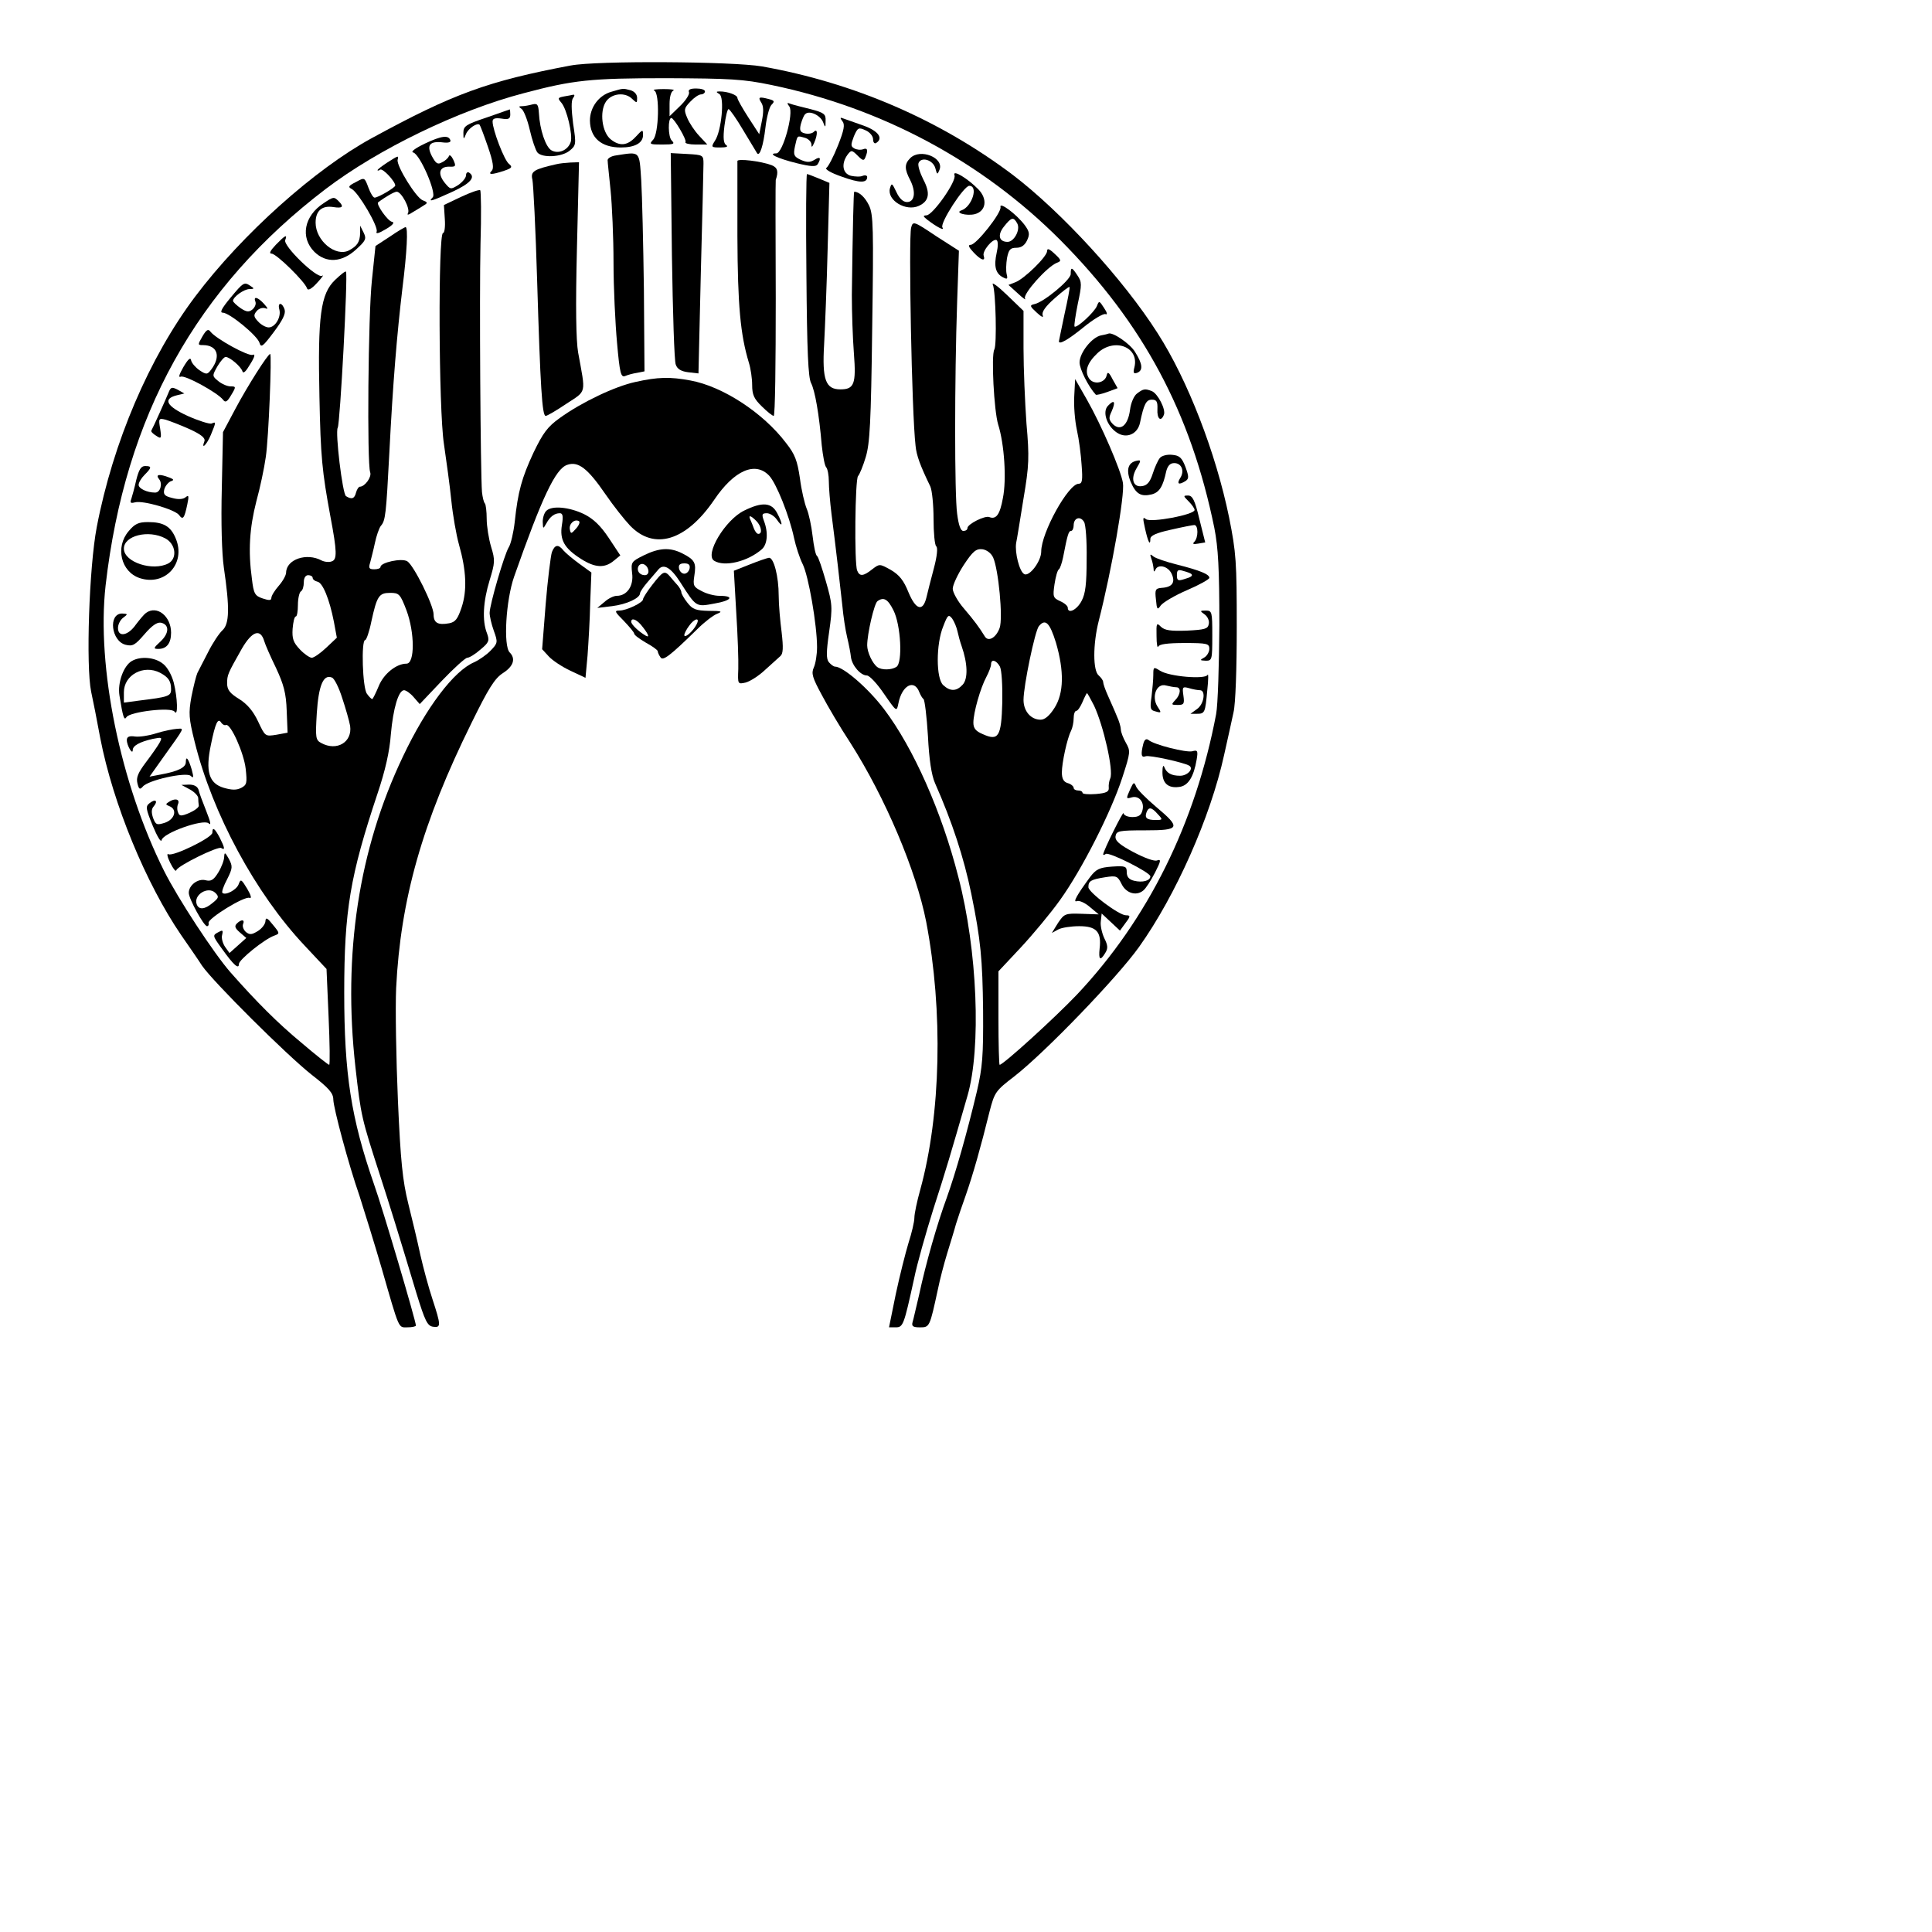 <?xml version="1.0" standalone="no"?>
<!DOCTYPE svg PUBLIC "-//W3C//DTD SVG 20010904//EN"
 "http://www.w3.org/TR/2001/REC-SVG-20010904/DTD/svg10.dtd">
<svg version="1.0" xmlns="http://www.w3.org/2000/svg"
 width="655pt" height="655pt" viewBox="0 0 655 655"
 preserveAspectRatio="xMidYMid meet">
<g transform="translate(0,655) scale(0.1,-0.1)"
fill="#000000" stroke="none">
<path d="M1935 6328 c-281 -53 -399 -96 -674 -246 -193 -105 -440 -326 -599
-537 -156 -207 -279 -495 -334 -782 -26 -136 -37 -471 -19 -558 6 -27 20 -98
31 -158 43 -222 155 -493 274 -667 25 -36 57 -82 71 -104 38 -55 286 -302 372
-370 58 -45 73 -62 73 -84 1 -30 51 -218 89 -327 13 -40 55 -176 75 -245 61
-212 56 -200 87 -200 16 0 29 3 29 6 0 15 -112 395 -142 479 -78 225 -101 374
-101 650 0 279 20 396 113 675 26 77 41 143 45 200 8 89 26 150 45 150 6 0 21
-10 32 -23 l21 -24 75 79 c41 43 80 78 86 78 7 0 27 12 45 28 29 24 31 30 22
55 -17 43 -13 108 9 180 18 59 19 68 5 113 -8 27 -15 70 -15 95 0 25 -3 49 -6
52 -4 4 -8 21 -10 39 -5 65 -9 667 -5 840 3 98 2 180 -1 183 -3 3 -32 -7 -64
-22 l-59 -28 3 -47 c2 -27 -1 -48 -6 -48 -17 0 -15 -599 3 -715 8 -55 20 -141
25 -191 5 -50 17 -118 26 -150 25 -88 28 -156 9 -213 -13 -39 -21 -50 -42 -54
-38 -7 -53 1 -53 30 0 31 -67 166 -89 180 -19 12 -91 -4 -91 -19 0 -5 -10 -8
-21 -8 -18 0 -20 4 -14 23 3 12 11 42 16 66 5 24 14 50 20 58 16 18 18 38 29
248 12 238 26 403 44 555 16 127 20 210 11 210 -3 0 -27 -14 -53 -32 l-49 -32
-12 -115 c-13 -119 -17 -623 -6 -652 6 -16 -18 -49 -35 -49 -4 0 -10 -9 -13
-20 -5 -21 -15 -24 -34 -12 -12 8 -37 217 -28 232 8 14 35 519 28 529 -2 3
-18 -10 -37 -28 -49 -47 -59 -121 -53 -396 4 -204 9 -253 37 -405 23 -121 23
-147 5 -153 -9 -4 -25 -2 -35 3 -50 27 -119 4 -120 -41 0 -9 -11 -29 -25 -45
-14 -16 -25 -34 -25 -41 0 -9 -8 -9 -29 -2 -27 9 -31 16 -37 67 -13 94 -8 172
15 262 13 47 27 114 32 150 10 65 21 350 15 350 -8 0 -77 -109 -118 -186 l-42
-79 -4 -190 c-3 -116 0 -221 7 -270 20 -136 19 -190 -5 -212 -11 -10 -33 -43
-48 -73 -16 -30 -32 -63 -37 -72 -4 -9 -13 -45 -20 -80 -10 -56 -9 -73 11
-153 60 -243 206 -514 373 -691 l74 -79 7 -162 c4 -90 5 -163 2 -163 -3 0 -45
33 -93 74 -81 67 -153 139 -242 240 -56 64 -178 250 -225 344 -148 296 -229
691 -198 967 66 575 307 1010 747 1345 178 135 448 266 670 324 169 45 228 51
485 51 215 -1 259 -3 355 -23 376 -78 715 -260 980 -526 280 -282 442 -584
522 -976 13 -67 17 -136 17 -330 -1 -135 -5 -270 -11 -301 -70 -370 -231 -695
-471 -950 -76 -80 -251 -239 -263 -239 -2 0 -4 71 -4 158 l0 159 75 80 c41 44
102 117 134 162 74 103 173 298 211 415 28 86 28 90 12 118 -9 16 -17 36 -17
45 0 8 -6 29 -14 46 -7 18 -21 48 -30 69 -9 20 -16 40 -16 46 0 5 -7 15 -15
22 -20 16 -20 106 0 185 44 172 89 429 82 468 -7 43 -73 196 -122 282 l-40 70
-3 -58 c-2 -31 2 -83 9 -115 7 -31 14 -85 16 -119 4 -51 2 -63 -10 -63 -35 0
-127 -166 -127 -230 0 -33 -41 -87 -58 -76 -16 9 -32 73 -27 105 3 14 14 82
25 151 19 112 20 140 10 254 -5 71 -10 186 -10 255 l0 127 -56 54 c-31 30 -53
46 -48 35 10 -23 14 -205 5 -220 -11 -19 -1 -208 13 -254 21 -66 29 -187 16
-250 -10 -56 -23 -73 -46 -64 -15 6 -74 -24 -74 -37 0 -6 -6 -10 -14 -10 -9 0
-16 19 -21 58 -9 64 -9 455 0 719 l6 173 -78 50 c-76 51 -78 51 -84 28 -9 -35
2 -629 15 -739 3 -33 16 -68 50 -138 6 -13 11 -63 11 -110 0 -47 4 -89 9 -93
6 -4 3 -34 -8 -75 -10 -37 -21 -81 -25 -98 -12 -50 -36 -43 -61 17 -16 40 -31
59 -60 76 -38 21 -38 21 -63 2 -30 -24 -43 -25 -51 -4 -10 25 -7 309 3 320 5
5 17 34 26 64 14 46 18 116 22 437 5 339 4 387 -11 417 -13 27 -33 46 -50 46
-2 0 -5 -117 -8 -350 0 -58 3 -147 7 -198 8 -104 1 -122 -46 -122 -50 0 -62
33 -55 152 3 57 9 203 12 326 l6 222 -36 15 c-19 8 -38 15 -40 15 -3 0 -4
-154 -2 -342 2 -259 6 -349 16 -367 13 -26 27 -104 36 -211 4 -36 10 -69 15
-74 5 -6 9 -27 9 -48 0 -20 4 -70 9 -110 15 -116 30 -248 37 -313 3 -33 10
-80 16 -105 6 -25 12 -56 13 -68 4 -29 33 -62 54 -62 9 0 35 -28 58 -62 43
-62 43 -62 49 -32 12 61 54 83 71 37 4 -10 10 -20 14 -23 4 -3 11 -59 15 -125
4 -80 12 -133 24 -160 58 -131 98 -253 123 -375 32 -156 38 -222 40 -396 1
-154 -2 -192 -21 -274 -34 -143 -72 -276 -102 -360 -32 -87 -71 -222 -94 -330
-10 -41 -19 -83 -22 -92 -4 -14 1 -18 25 -18 33 0 33 1 61 130 6 30 20 84 31
120 11 36 25 81 30 100 6 19 21 64 34 100 23 66 50 160 80 282 17 65 20 70 84
119 104 81 349 335 423 439 124 174 242 440 288 650 12 52 26 118 32 145 7 29
11 148 11 290 0 220 -2 251 -26 371 -45 219 -140 465 -242 624 -117 184 -326
411 -491 537 -248 187 -540 313 -851 368 -100 17 -561 20 -648 3z m1749 -1673
c0 -84 -4 -118 -17 -142 -16 -31 -47 -46 -47 -23 0 6 -12 16 -26 22 -24 11
-25 15 -19 57 4 26 10 48 15 51 4 3 10 21 14 40 15 78 19 90 27 90 5 0 9 9 9
19 0 25 22 33 35 12 6 -9 10 -65 9 -126z m-317 5 c18 -40 34 -205 22 -239 -12
-33 -38 -48 -50 -29 -19 31 -36 54 -71 95 -21 24 -38 55 -38 67 0 13 17 49 37
80 31 47 42 56 63 54 15 -2 30 -13 37 -28z m-2307 -69 c0 -5 7 -11 16 -13 18
-3 41 -59 56 -136 l10 -54 -36 -34 c-20 -19 -42 -34 -49 -34 -7 0 -26 13 -40
28 -23 24 -27 37 -25 70 2 23 6 42 11 42 4 0 7 18 7 39 0 22 5 43 10 46 6 3
10 17 10 31 0 15 6 24 15 24 8 0 15 -4 15 -9z m318 -110 c28 -75 29 -181 0
-181 -34 0 -77 -34 -94 -76 -10 -24 -20 -44 -22 -44 -3 0 -11 8 -18 18 -15 19
-20 182 -6 182 4 0 14 28 21 63 19 87 26 97 64 97 30 0 34 -4 55 -59z m1651 0
c25 -49 32 -178 10 -192 -17 -11 -50 -11 -64 -1 -17 12 -35 51 -35 74 0 39 24
143 35 150 21 15 35 7 54 -31z m217 -71 c3 -14 9 -36 14 -50 21 -60 22 -111 4
-131 -21 -23 -42 -24 -66 -2 -25 22 -25 140 0 200 15 39 18 41 30 26 7 -10 15
-29 18 -43z m334 -39 c28 -96 27 -171 -5 -221 -17 -27 -33 -40 -47 -40 -33 0
-58 29 -58 67 0 48 39 235 52 250 22 27 37 12 58 -56z m-2684 5 c3 -11 21 -52
40 -91 26 -56 34 -85 36 -145 l3 -74 -38 -7 c-38 -6 -38 -6 -62 45 -17 36 -37
59 -64 76 -31 19 -41 31 -41 53 0 29 2 33 50 118 35 60 63 69 76 25z m2494
-86 c6 -12 9 -63 8 -121 -3 -117 -13 -132 -66 -108 -24 10 -32 20 -32 39 0 34
24 118 44 155 9 17 16 36 16 43 0 19 18 14 30 -8z m-2230 -106 c12 -36 24 -78
27 -95 8 -55 -45 -87 -98 -58 -19 10 -20 18 -15 101 6 93 22 133 51 121 8 -2
24 -34 35 -69z m2549 -26 c32 -68 67 -221 55 -247 -4 -9 -6 -23 -5 -32 1 -13
-8 -18 -44 -21 -25 -2 -45 0 -45 4 0 5 -7 8 -15 8 -8 0 -15 4 -15 9 0 5 -9 13
-20 16 -14 4 -20 15 -20 36 0 33 18 116 31 141 5 10 9 29 9 43 0 14 4 25 9 25
5 0 14 14 21 30 7 17 14 30 15 30 2 0 12 -19 24 -42z m-2943 -66 c16 6 61 -95
67 -149 5 -47 4 -54 -15 -64 -16 -8 -31 -8 -59 0 -51 15 -63 56 -44 146 15 74
24 93 35 75 4 -6 11 -10 16 -8z"/>
<path d="M2073 6239 c-43 -12 -73 -53 -73 -98 1 -58 38 -91 105 -91 47 0 75
15 75 42 0 20 -1 20 -25 -6 -28 -30 -54 -33 -85 -8 -29 24 -38 93 -16 127 19
29 66 34 90 9 15 -14 16 -14 16 4 0 12 -9 22 -22 26 -27 7 -24 7 -65 -5z"/>
<path d="M2218 6243 c19 -7 16 -147 -4 -167 -14 -15 -11 -16 31 -16 40 0 44 2
32 14 -12 12 -13 76 -1 76 9 0 53 -74 48 -82 -3 -4 13 -8 34 -8 l40 0 -28 30
c-15 16 -33 43 -40 60 -12 28 -11 33 10 55 13 14 29 25 37 25 7 0 13 5 13 10
0 6 -13 10 -30 10 -20 0 -28 -4 -24 -13 2 -7 -11 -28 -31 -47 l-35 -34 0 41
c0 24 5 43 13 46 6 3 -8 5 -33 5 -25 0 -39 -2 -32 -5z"/>
<path d="M2439 6231 c18 -11 7 -125 -15 -158 -14 -22 -13 -23 18 -23 21 0 28
3 20 8 -9 6 -11 24 -6 65 4 31 10 57 14 57 4 0 27 -33 50 -72 24 -40 45 -75
47 -78 9 -11 21 27 28 87 4 35 13 69 20 77 12 12 11 15 -8 20 -34 9 -38 7 -26
-12 8 -12 8 -32 2 -62 l-9 -45 -37 57 c-20 31 -37 61 -37 66 0 10 -33 22 -60
22 -13 0 -13 -2 -1 -9z"/>
<path d="M1912 6223 c-21 -4 -22 -6 -9 -21 19 -22 39 -109 32 -133 -9 -28 -41
-42 -65 -29 -20 11 -40 70 -43 127 -2 29 -5 33 -22 29 -11 -3 -27 -6 -35 -6
-12 0 -12 -2 -2 -9 7 -4 20 -36 28 -71 8 -35 20 -70 26 -77 16 -19 82 -16 109
6 22 18 23 21 12 92 -6 48 -7 78 0 87 5 6 6 11 1 11 -5 -1 -19 -4 -32 -6z"/>
<path d="M2676 6189 c16 -21 -22 -159 -44 -159 -32 0 4 -17 68 -33 49 -12 66
-13 72 -4 13 21 9 28 -11 15 -15 -9 -25 -9 -46 0 -23 11 -26 16 -20 45 9 40 7
37 33 30 12 -3 22 -13 23 -22 0 -12 2 -11 9 4 13 30 12 51 -1 38 -6 -6 -20 -8
-31 -5 -15 4 -18 10 -13 31 4 14 10 30 15 34 13 14 50 -3 60 -26 8 -21 9 -21
9 4 1 22 -5 27 -51 39 -29 7 -60 15 -68 18 -12 5 -13 3 -4 -9z"/>
<path d="M1648 6151 c-69 -23 -77 -29 -77 -51 0 -24 1 -24 9 -4 8 19 38 39 46
31 2 -2 15 -36 28 -74 18 -52 21 -74 13 -82 -14 -14 0 -14 42 0 27 9 29 13 17
23 -16 11 -56 116 -56 144 0 10 8 13 30 10 24 -4 30 -1 30 14 0 10 -1 18 -2
17 -2 -1 -38 -13 -80 -28z"/>
<path d="M2856 6139 c9 -11 6 -29 -15 -82 -15 -38 -33 -72 -39 -76 -7 -4 14
-17 52 -30 61 -22 86 -22 86 -1 0 5 -7 7 -15 4 -8 -4 -26 -3 -40 0 -28 7 -34
40 -12 71 13 17 15 17 35 -3 17 -17 21 -18 26 -5 10 24 7 33 -8 27 -8 -3 -21
-2 -30 3 -12 7 -12 12 -1 41 13 30 16 31 40 20 14 -6 25 -20 25 -30 0 -11 5
-16 10 -13 26 16 8 41 -42 59 -29 10 -60 21 -68 24 -12 5 -13 3 -4 -9z"/>
<path d="M1440 6063 c-33 -16 -49 -28 -39 -30 23 -6 80 -138 66 -152 -17 -17
-5 -14 67 19 61 28 80 50 56 65 -5 3 -10 -1 -10 -9 0 -9 -12 -23 -26 -33 -26
-16 -27 -16 -46 7 -25 31 -19 55 14 55 23 -1 25 1 15 23 -6 13 -13 19 -15 13
-2 -6 -12 -16 -23 -21 -15 -9 -21 -5 -35 21 -19 37 -7 52 39 46 17 -2 26 1 24
7 -6 19 -30 16 -87 -11z"/>
<path d="M2088 6023 c-16 -2 -28 -10 -28 -16 0 -7 5 -52 10 -102 5 -49 10
-160 10 -245 0 -85 6 -208 12 -273 9 -102 13 -117 27 -112 9 4 27 9 41 11 l25
5 -2 277 c-2 152 -6 319 -9 370 -7 102 -2 98 -86 85z"/>
<path d="M2278 5683 c3 -191 8 -358 13 -369 5 -15 18 -23 42 -26 l35 -4 8 341
c5 187 9 354 9 370 0 29 -1 30 -56 33 l-55 3 4 -348z"/>
<path d="M3086 6014 c-20 -20 -20 -37 0 -75 20 -40 15 -74 -11 -74 -13 0 -26
12 -36 34 -15 31 -16 32 -22 12 -10 -40 54 -79 98 -59 35 16 40 43 15 90 -11
22 -19 47 -16 55 9 23 49 11 57 -17 6 -23 7 -23 14 -6 17 41 -65 74 -99 40z"/>
<path d="M1313 5999 c-18 -12 -33 -23 -33 -26 0 -2 4 -2 9 2 9 5 51 -40 51
-54 0 -7 -58 -41 -70 -41 -5 0 -14 15 -21 34 -13 35 -13 35 -42 19 -26 -13
-28 -17 -14 -24 23 -13 90 -127 84 -144 -4 -9 6 -7 31 8 24 14 31 23 21 25
-14 2 -55 60 -47 66 25 19 55 36 63 36 16 0 47 -58 38 -73 -4 -7 2 -6 17 4 14
8 31 19 39 24 12 7 10 10 -6 16 -22 8 -89 116 -85 137 4 16 3 15 -35 -9z"/>
<path d="M2500 6004 c0 -5 0 -119 0 -254 1 -237 10 -334 39 -430 6 -19 11 -53
11 -75 0 -33 6 -47 33 -73 18 -18 36 -32 40 -32 5 0 7 179 7 398 -1 218 -1
399 0 402 10 29 6 42 -14 50 -37 14 -116 23 -116 14z"/>
<path d="M1885 5993 c-75 -17 -87 -24 -80 -52 3 -14 11 -168 16 -341 11 -364
17 -460 29 -460 5 0 36 18 70 41 70 46 66 31 40 174 -7 41 -9 154 -4 353 l7
292 -29 -1 c-16 -1 -38 -3 -49 -6z"/>
<path d="M3236 5956 c8 -20 -74 -136 -95 -136 -13 -1 -12 -3 4 -16 33 -25 59
-38 50 -25 -9 15 73 141 91 141 32 0 9 -71 -26 -83 -25 -8 16 -20 45 -13 38
10 44 51 12 84 -36 37 -89 69 -81 48z"/>
<path d="M1097 5861 c-66 -43 -80 -116 -31 -165 40 -39 93 -36 141 8 33 30 36
36 26 57 l-12 24 0 -25 c-1 -31 -10 -44 -38 -59 -45 -23 -113 33 -113 94 0 40
21 59 60 53 32 -5 37 1 18 20 -16 16 -18 15 -51 -7z"/>
<path d="M3392 5848 c4 -19 -82 -128 -101 -128 -10 0 -7 -8 9 -25 25 -27 42
-33 35 -12 -6 15 31 60 44 53 5 -4 5 -21 0 -43 -10 -45 -4 -70 21 -83 15 -8
17 -6 13 10 -3 11 -2 36 1 55 6 29 11 35 32 35 16 0 28 8 36 25 10 21 8 30 -8
52 -28 37 -87 81 -82 61z m57 -56 c11 -21 -11 -62 -33 -62 -29 0 -35 23 -13
51 26 33 33 35 46 11z"/>
<path d="M935 5720 c-19 -20 -24 -30 -14 -30 16 0 114 -96 120 -118 3 -8 15
-2 34 19 17 18 24 29 17 24 -18 -10 -133 102 -125 121 8 21 0 17 -32 -16z"/>
<path d="M3550 5699 c0 -19 -78 -95 -108 -106 l-23 -9 32 -29 c18 -17 29 -24
24 -17 -8 15 75 108 108 121 16 6 16 9 -8 31 -18 17 -25 19 -25 9z"/>
<path d="M3630 5621 c0 -20 -92 -96 -123 -102 -17 -4 -16 -7 8 -29 16 -15 24
-18 20 -9 -4 11 9 30 41 58 26 23 48 40 50 38 2 -1 -6 -43 -17 -92 -10 -49
-19 -90 -19 -92 0 -13 31 5 83 47 34 28 68 48 75 45 7 -3 6 5 -5 21 -16 25
-17 25 -24 7 -8 -21 -69 -77 -76 -70 -2 3 3 37 11 77 14 65 14 74 -1 96 -19
29 -23 30 -23 5z"/>
<path d="M781 5540 c-29 -35 -37 -50 -26 -50 23 0 119 -79 125 -103 5 -17 12
-11 48 37 30 40 41 62 37 76 -8 26 -25 26 -18 1 7 -26 -14 -61 -36 -61 -10 0
-26 9 -36 20 -15 16 -16 22 -5 35 7 9 20 13 29 10 11 -4 10 -1 -4 15 -21 23
-37 27 -29 7 3 -8 -2 -19 -10 -26 -12 -10 -20 -9 -40 4 -14 10 -26 21 -26 25
0 13 37 40 56 40 16 0 17 2 4 10 -22 15 -24 14 -69 -40z"/>
<path d="M686 5409 c-16 -28 -16 -29 2 -29 49 0 62 -38 28 -83 -13 -17 -16
-18 -40 -2 -13 9 -26 24 -28 33 -2 12 -10 5 -26 -22 -15 -26 -18 -37 -9 -33
15 6 124 -54 143 -78 8 -11 14 -8 28 16 17 28 16 29 -2 29 -11 0 -30 8 -42 18
-21 17 -21 18 -3 50 10 17 23 32 28 32 15 -1 52 -33 57 -49 3 -9 12 0 26 24
16 25 18 36 9 32 -15 -6 -124 54 -143 78 -8 11 -14 8 -28 -16z"/>
<path d="M3733 5413 c-31 -6 -73 -59 -73 -92 0 -22 30 -82 55 -109 2 -2 19 2
39 9 l35 13 -17 30 c-12 24 -17 27 -20 14 -5 -26 -43 -34 -59 -12 -17 24 -8
53 28 87 57 53 142 21 125 -48 -5 -19 -3 -23 9 -19 21 8 19 30 -7 71 -17 28
-76 68 -90 62 -2 -1 -13 -4 -25 -6z"/>
<path d="M2154 5255 c-69 -15 -181 -68 -256 -122 -42 -30 -57 -51 -89 -117
-40 -86 -53 -132 -64 -236 -4 -35 -13 -74 -20 -85 -15 -24 -65 -195 -65 -223
0 -11 6 -38 14 -60 14 -39 14 -42 -10 -67 -13 -14 -39 -32 -56 -40 -69 -29
-163 -153 -242 -320 -150 -314 -204 -669 -161 -1053 19 -167 20 -171 85 -372
28 -86 61 -192 122 -395 29 -94 37 -110 56 -113 28 -4 27 5 -2 94 -13 39 -31
106 -41 150 -9 43 -28 122 -41 174 -19 77 -26 143 -35 350 -6 140 -9 311 -6
380 15 301 88 560 256 900 57 116 78 150 106 168 36 23 44 49 23 70 -22 22
-13 177 15 257 94 267 140 366 180 379 37 13 69 -11 130 -100 26 -38 64 -86
83 -106 82 -85 190 -52 285 87 68 101 140 132 187 82 24 -26 68 -135 84 -211
6 -28 19 -68 29 -88 20 -39 49 -207 49 -282 0 -25 -5 -56 -11 -69 -9 -20 -5
-34 27 -93 20 -38 63 -111 96 -161 120 -188 224 -435 258 -608 58 -303 50
-653 -20 -908 -11 -39 -20 -82 -20 -95 0 -14 -9 -52 -20 -86 -10 -33 -30 -112
-43 -173 l-23 -113 22 0 c26 0 28 6 63 165 10 50 40 155 65 235 44 136 58 184
116 385 47 162 34 493 -31 742 -56 220 -152 437 -252 569 -53 70 -138 144
-166 144 -5 0 -14 7 -21 15 -9 11 -9 34 1 103 12 84 11 94 -11 171 -13 45 -26
84 -30 86 -5 3 -11 33 -15 67 -4 35 -13 77 -20 93 -7 17 -18 63 -23 103 -9 61
-17 82 -47 120 -78 103 -215 192 -324 212 -69 13 -111 12 -187 -5z"/>
<path d="M571 5218 c-9 -22 -52 -118 -58 -128 -2 -3 6 -11 16 -17 18 -12 19
-10 14 24 -6 34 -5 36 19 30 13 -4 50 -18 81 -32 39 -18 54 -30 50 -41 -12
-31 8 -12 22 22 18 44 18 45 2 38 -7 -2 -43 9 -81 26 -72 33 -85 58 -36 70
l25 6 -23 13 c-20 10 -23 9 -31 -11z"/>
<path d="M3855 5216 c-10 -7 -21 -31 -24 -56 -7 -52 -32 -73 -58 -48 -14 15
-15 21 -4 44 14 32 9 41 -12 19 -21 -20 -5 -69 30 -92 32 -21 70 -5 78 34 13
63 21 78 40 78 16 0 20 -6 19 -32 -2 -33 12 -45 22 -19 7 18 -21 72 -41 80
-23 9 -29 8 -50 -8z"/>
<path d="M3932 4997 c-6 -7 -17 -31 -24 -53 -9 -28 -19 -40 -36 -42 -30 -5
-40 24 -19 60 16 27 16 29 1 26 -30 -6 -37 -31 -21 -71 18 -42 35 -52 72 -43
26 7 38 27 49 79 5 18 13 27 27 27 25 0 36 -27 20 -51 -12 -20 -5 -24 18 -10
12 8 12 15 0 48 -12 31 -20 39 -45 41 -17 2 -36 -3 -42 -11z"/>
<path d="M462 4923 c-6 -27 -14 -56 -17 -65 -5 -13 -2 -15 13 -11 27 7 134
-24 149 -43 13 -18 18 -12 28 36 6 29 5 33 -6 24 -9 -7 -25 -8 -46 -2 -25 6
-30 12 -26 29 3 11 13 23 21 27 13 4 12 7 -4 13 -33 13 -48 11 -35 -5 13 -15
5 -46 -13 -46 -28 0 -56 14 -56 26 0 8 9 23 20 34 25 25 25 30 2 30 -14 0 -21
-12 -30 -47z"/>
<path d="M4030 4850 c11 -11 20 -24 20 -29 0 -16 -149 -44 -165 -31 -11 9 -11
4 -3 -32 10 -45 18 -61 18 -35 0 11 19 20 69 31 39 9 75 16 80 16 14 0 14 -43
0 -57 -7 -7 -4 -9 13 -6 l24 4 -20 80 c-15 63 -23 79 -38 79 -17 0 -17 -1 2
-20z"/>
<path d="M2523 4819 c-64 -31 -135 -149 -102 -170 35 -22 114 -3 162 39 19 17
22 57 7 96 -8 22 -7 26 10 26 10 0 26 -10 34 -22 20 -29 21 -16 1 22 -19 37
-51 39 -112 9z m41 -35 c17 -17 22 -44 7 -44 -5 0 -11 8 -15 18 -3 9 -9 23
-12 30 -8 17 1 15 20 -4z"/>
<path d="M1852 4818 c-7 -7 -12 -23 -12 -37 1 -25 1 -25 12 -6 13 24 28 35 46
35 10 0 12 -10 7 -40 -8 -50 8 -79 65 -115 47 -30 80 -32 111 -6 l22 18 -39
59 c-28 42 -52 65 -84 81 -50 24 -109 30 -128 11z m101 -60 c-16 -18 -18 -19
-21 -3 -4 19 16 37 31 28 4 -3 0 -14 -10 -25z"/>
<path d="M436 4749 c-46 -54 -26 -138 38 -159 86 -28 157 50 122 134 -17 42
-42 56 -94 56 -33 0 -45 -6 -66 -31z m124 -24 c36 -19 42 -68 11 -85 -53 -28
-151 4 -151 50 0 44 83 65 140 35z"/>
<path d="M1871 4678 c-4 -13 -14 -92 -21 -176 l-12 -153 23 -25 c12 -13 45
-35 73 -48 l51 -24 7 76 c3 42 8 123 9 179 l4 102 -40 29 c-22 16 -46 36 -54
45 -18 23 -30 21 -40 -5z"/>
<path d="M2182 4667 c-42 -21 -43 -23 -39 -60 6 -43 -17 -77 -52 -77 -10 0
-29 -9 -42 -21 l-24 -20 50 6 c49 6 95 27 95 44 0 4 11 21 25 37 14 16 30 35
36 42 18 23 43 9 76 -43 54 -84 52 -83 116 -71 58 10 68 26 16 26 -17 0 -44 7
-60 16 -28 14 -30 19 -25 52 7 44 2 54 -41 76 -42 21 -78 19 -131 -7z m16 -50
c2 -10 -3 -17 -12 -17 -18 0 -29 16 -21 31 9 14 29 6 33 -14z m140 6 c-2 -10
-10 -18 -18 -18 -8 0 -16 8 -18 18 -2 12 3 17 18 17 15 0 20 -5 18 -17z"/>
<path d="M3903 4657 c4 -10 7 -26 8 -35 0 -11 2 -12 6 -4 8 21 43 13 55 -13
14 -30 2 -46 -34 -48 -21 -2 -23 -6 -19 -40 3 -34 5 -36 16 -20 7 10 47 34 89
52 42 18 76 37 76 42 0 12 -31 25 -110 45 -36 9 -71 21 -79 27 -12 10 -13 9
-8 -6z m136 -53 c6 -6 -1 -11 -26 -18 -19 -6 -23 -4 -23 14 0 18 4 20 23 14
12 -3 24 -8 26 -10z"/>
<path d="M2541 4636 l-53 -21 8 -140 c5 -77 8 -164 7 -193 -2 -52 -2 -52 25
-46 15 4 45 23 66 43 22 20 45 41 52 47 9 8 10 28 4 80 -5 38 -10 94 -10 124
0 67 -17 130 -33 129 -7 -1 -36 -11 -66 -23z"/>
<path d="M2212 4568 c-18 -23 -32 -45 -32 -50 0 -11 -56 -38 -80 -38 -18 0
-16 -4 15 -35 19 -20 35 -39 35 -43 0 -5 18 -18 40 -31 22 -12 40 -25 40 -29
0 -4 4 -13 9 -20 8 -14 30 2 125 95 24 24 54 47 67 52 20 8 16 10 -28 10 -43
1 -55 5 -72 27 -12 15 -21 31 -21 36 0 5 -6 16 -12 23 -7 8 -19 21 -26 30 -19
22 -24 19 -60 -27z m-40 -135 c25 -30 33 -47 17 -38 -24 14 -49 38 -49 47 0
14 16 9 32 -9z m189 -1 c-12 -23 -41 -48 -41 -35 0 5 7 19 16 31 19 27 39 30
25 4z"/>
<path d="M495 4472 c-6 -4 -21 -22 -34 -39 -26 -38 -61 -45 -61 -12 0 12 8 28
18 35 16 12 16 13 -4 14 -48 0 -37 -94 12 -106 24 -6 32 -1 64 36 24 28 42 41
55 39 30 -6 29 -36 -1 -64 -24 -22 -25 -25 -7 -25 28 0 43 19 43 55 0 56 -48
94 -85 67z"/>
<path d="M4084 4467 c10 -7 17 -22 14 -33 -3 -16 -13 -19 -74 -22 -56 -2 -75
1 -88 13 -15 15 -16 13 -15 -32 0 -26 3 -42 6 -35 3 8 31 12 89 12 77 0 84 -2
84 -20 0 -10 -8 -24 -17 -29 -16 -9 -16 -10 5 -11 21 0 22 3 22 85 0 81 -1 85
-22 85 -20 0 -21 -1 -4 -13z"/>
<path d="M447 4309 c-28 -16 -49 -74 -42 -117 12 -75 16 -86 24 -73 12 18 153
35 163 18 12 -18 10 47 -3 99 -7 26 -22 53 -37 64 -27 22 -76 26 -105 9z m96
-40 c28 -15 37 -28 37 -56 0 -23 -9 -26 -107 -38 l-53 -7 0 35 c0 59 67 95
123 66z"/>
<path d="M3910 4262 c0 -16 -3 -49 -6 -74 -6 -40 -4 -46 14 -50 20 -6 20 -4 6
17 -21 33 -3 80 29 71 12 -3 28 -6 35 -6 17 0 15 -25 -4 -44 -14 -15 -13 -16
9 -16 21 0 23 4 19 32 -4 29 -3 31 19 25 13 -4 30 -7 37 -7 21 0 14 -48 -10
-64 l-22 -16 21 0 c28 0 29 3 36 80 4 36 4 59 1 52 -7 -16 -130 -6 -161 14
-22 14 -23 13 -23 -14z"/>
<path d="M530 4064 c-25 -8 -57 -13 -72 -11 -20 3 -28 -1 -28 -12 0 -19 20
-52 20 -34 0 15 24 28 68 38 31 6 33 6 23 -13 -6 -11 -27 -41 -46 -66 -27 -36
-34 -52 -29 -72 5 -20 8 -22 18 -11 17 22 145 50 162 37 11 -10 11 -6 4 21
-11 37 -20 49 -20 25 0 -18 -26 -31 -86 -42 l-37 -7 44 62 c80 112 74 101 48
100 -13 -1 -44 -7 -69 -15z"/>
<path d="M3876 4028 c-9 -36 -7 -48 8 -42 12 5 130 -21 148 -32 16 -10 -6 -34
-31 -34 -30 0 -46 9 -54 30 -3 8 -6 1 -6 -16 -1 -38 18 -57 56 -52 31 3 50 34
60 93 5 30 3 33 -15 28 -21 -5 -129 22 -148 38 -8 6 -14 2 -18 -13z"/>
<path d="M3832 3875 c-15 -34 -15 -34 6 -28 24 6 43 -17 35 -45 -4 -16 -13
-22 -34 -22 -16 0 -29 6 -30 13 0 10 -69 -128 -69 -140 0 -2 4 -2 9 2 12 7
151 -63 151 -76 0 -15 -27 -22 -55 -15 -17 4 -25 13 -25 29 0 20 -4 22 -50 19
-43 -3 -54 -9 -74 -35 -45 -61 -60 -88 -45 -82 8 3 28 -6 44 -20 l30 -25 -58
2 c-56 2 -59 0 -80 -31 l-21 -34 22 12 c11 6 43 11 71 11 58 0 76 -19 69 -76
-4 -38 2 -43 19 -15 10 16 9 26 -3 50 -8 17 -14 43 -12 57 l3 27 31 -29 31
-29 16 22 c20 26 21 30 4 30 -23 0 -126 77 -127 95 0 21 7 26 57 34 38 6 42 4
55 -22 15 -32 50 -43 74 -23 9 7 26 34 40 61 20 39 21 46 7 41 -9 -4 -42 8
-80 28 -49 26 -63 39 -61 54 3 18 11 20 101 20 118 0 122 8 36 80 -33 28 -63
58 -67 68 -7 17 -9 16 -20 -8z m93 -85 c18 -19 17 -20 -7 -20 -30 0 -38 7 -31
26 7 19 17 18 38 -6z"/>
<path d="M643 3874 c15 -8 28 -21 29 -29 0 -8 1 -20 2 -26 1 -6 -14 -17 -32
-25 -28 -12 -34 -11 -38 1 -4 8 -4 22 0 30 6 16 -11 20 -32 6 -11 -7 -11 -9 2
-14 28 -11 19 -44 -14 -56 -28 -9 -32 -8 -41 16 -6 18 -6 30 2 39 16 19 6 27
-14 11 -14 -11 -13 -18 11 -77 15 -36 28 -58 30 -48 5 24 140 72 159 57 10 -9
7 4 -8 42 -12 30 -24 62 -26 72 -4 11 -15 17 -32 17 l-26 -1 28 -15z"/>
<path d="M720 3727 c0 -17 -134 -82 -149 -73 -6 4 -4 -9 6 -29 10 -20 19 -32
21 -25 5 15 141 82 152 75 14 -9 12 1 -5 35 -17 32 -25 38 -25 17z"/>
<path d="M760 3645 c0 -11 -9 -35 -20 -53 -16 -26 -25 -31 -44 -26 -25 6 -56
-17 -56 -43 0 -20 51 -113 62 -113 4 0 7 5 5 11 -3 15 122 92 139 85 8 -3 5 9
-8 31 -20 33 -22 34 -29 15 -7 -19 -45 -39 -55 -29 -3 3 4 24 16 46 19 38 19
44 6 69 -13 23 -15 24 -16 7z m-39 -156 c-27 -23 -47 -24 -54 -5 -12 32 38 63
63 39 13 -13 12 -17 -9 -34z"/>
<path d="M900 3428 c0 -10 -11 -25 -25 -34 -21 -13 -28 -14 -41 -4 -8 7 -13
19 -10 27 7 16 -6 17 -21 2 -9 -9 -6 -16 10 -30 l22 -19 -29 -26 -28 -25 -15
21 c-8 12 -13 30 -10 40 4 17 2 18 -14 9 -19 -10 -18 -12 13 -55 40 -56 58
-72 58 -52 0 14 86 84 120 96 19 7 19 8 -5 37 -18 23 -24 26 -25 13z"/>
</g>
</svg>
